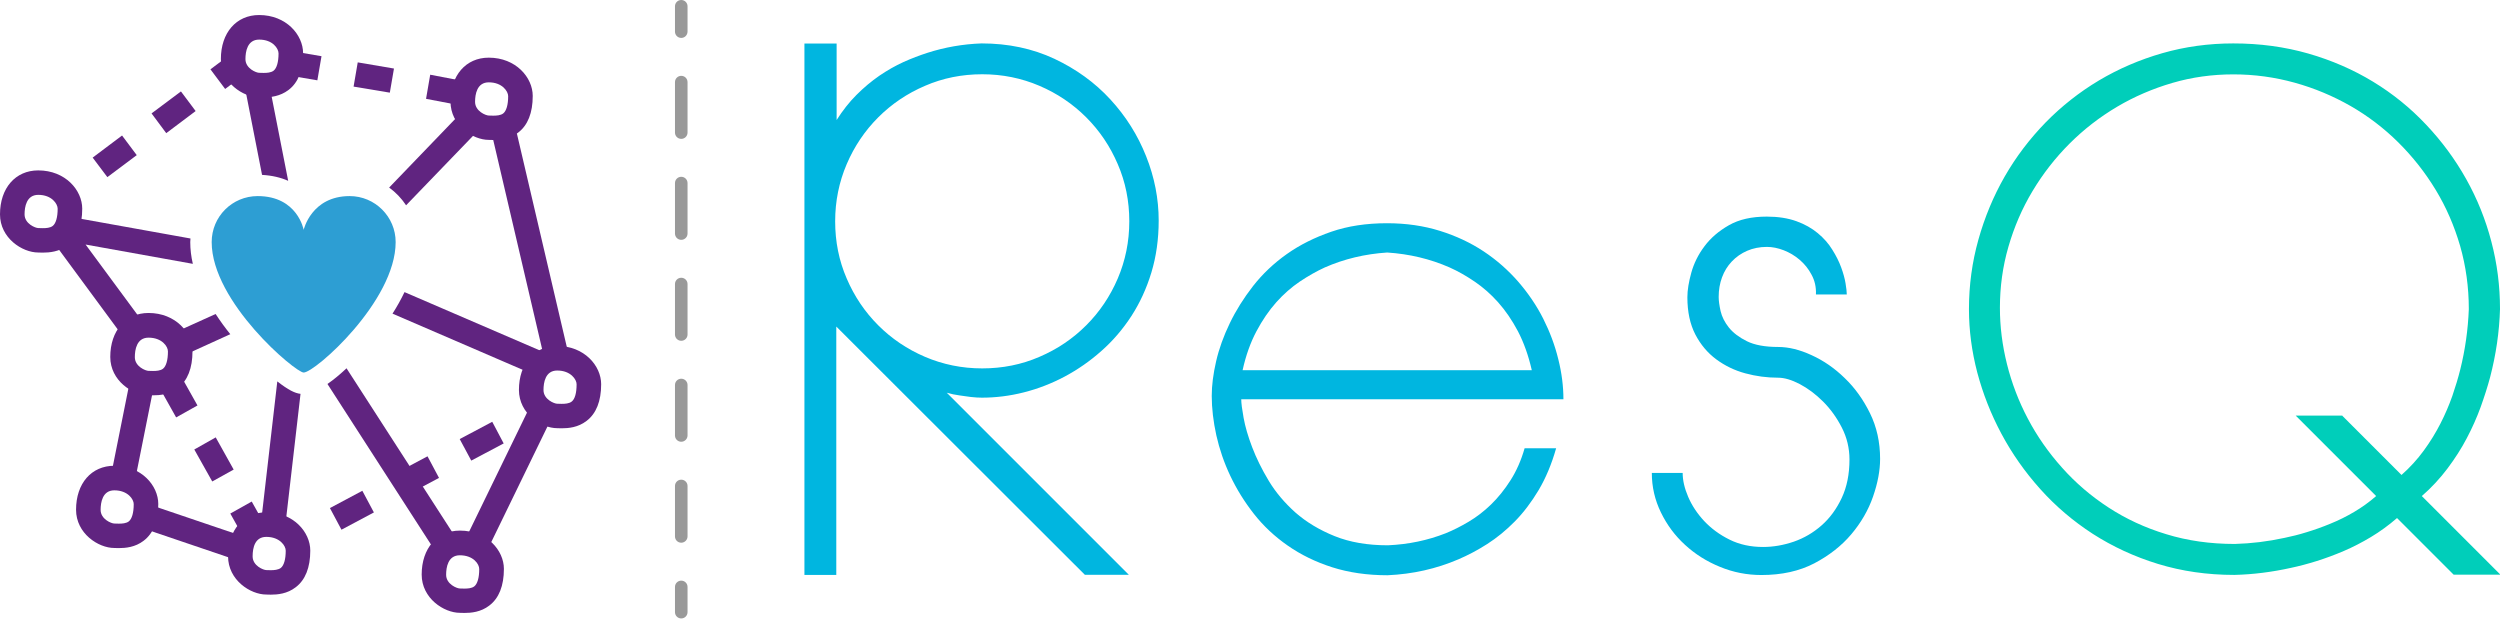 <?xml version="1.0" encoding="utf-8"?>
<!-- Generator: Adobe Illustrator 21.0.2, SVG Export Plug-In . SVG Version: 6.00 Build 0)  -->
<svg version="1.1" id="Layer_1" xmlns="http://www.w3.org/2000/svg" xmlns:xlink="http://www.w3.org/1999/xlink" x="0px" y="0px"
	 viewBox="0 0 2228.6 553.2" style="enable-background:new 0 0 2228.6 553.2;" xml:space="preserve">
<style type="text/css">
	.st0{fill:#602480;}
	.st1{fill:#2D9ED3;}
	.st2{fill:#999999;}
	.st3{fill:#00B6E0;}
	.st4{fill:#00CEBA;}
</style>
<g>
	<g>
		<polygon class="st0" points="108.8,120.8 121.9,138.3 95.7,157.9 82.6,140.5 		"/>
		<polygon class="st0" points="161.3,81.5 174.4,99 148.2,118.7 135.1,101.1 		"/>
		<polygon class="st0" points="407.5,93.4 379.8,88.1 383.5,66.6 411.2,71.9 		"/>
		<polygon class="st0" points="318.9,55.6 351.2,61.1 347.5,82.6 315.2,77.2 		"/>
		<polygon class="st0" points="254.3,44.6 286.6,50.1 282.9,71.6 250.6,66.1 		"/>
		<polygon class="st0" points="192.3,389.9 208.3,418.6 189.2,429.2 173.2,400.7 		"/>
		
			<rect x="147.8" y="336" transform="matrix(0.872 -0.489 0.489 0.872 -152.204 122.782)" class="st0" width="21.8" height="32.8"/>
		<polygon class="st0" points="323,437.5 333.3,456.8 304.4,472.2 294.1,452.9 		"/>
		
			<rect x="355.2" y="413.2" transform="matrix(0.883 -0.47 0.47 0.883 -155.701 224.276)" class="st0" width="32.8" height="21.8"/>
		<polygon class="st0" points="438.8,376 449,395.3 420.1,410.6 409.8,391.4 		"/>
		<path class="st0" d="M439.7,124.8L439.7,124.8l-4-0.1c-14.2,0-34.1-12.9-34.1-34.1c0-23.4,13.7-39.2,34.1-39.2
			c24.2,0,39.2,17.7,39.2,34.1c0,15.1-4.4,26.2-13,32.7C454.3,124.2,445.6,124.8,439.7,124.8z M435.7,73.4
			c-10.6,0-12.2,10.8-12.2,17.4c0,8.4,9.7,12.2,12.2,12.2l4,0.1l0,0c2.9,0,6.6-0.2,8.9-2c2.8-2.2,4.4-7.7,4.4-15.4
			C453,81.5,447.8,73.4,435.7,73.4z"/>
		<path class="st0" d="M500.7,381.8L500.7,381.8l-4-0.1c-14.2,0-34.1-12.9-34.1-34.1c0-23.4,13.7-39.2,34.1-39.2
			c24.2,0,39.2,17.7,39.2,34.1c0,15.1-4.4,26.2-13,32.7C515.3,381.1,506.6,381.8,500.7,381.8z M496.7,330.3
			c-10.6,0-12.2,10.8-12.2,17.4c0,8.4,9.7,12.2,12.2,12.2l4,0.1l0,0c2.9,0,6.6-0.2,8.9-2c2.9-2.2,4.4-7.7,4.4-15.4
			C514.1,338.4,508.8,330.3,496.7,330.3z"/>
		<path class="st0" d="M414,546.4L414,546.4l-4-0.1c-14.2,0-34.1-12.9-34.1-34.1c0-23.4,13.7-39.2,34.1-39.2
			c24.2,0,39.2,17.7,39.2,34.1c0,15.1-4.4,26.2-13,32.7C428.6,545.7,419.9,546.4,414,546.4z M409.9,495c-10.6,0-12.2,10.8-12.2,17.4
			c0,8.4,9.7,12.2,12.2,12.2l4,0.1l0,0c2.9,0,6.6-0.2,8.9-2c2.8-2.2,4.4-7.7,4.4-15.4C427.3,503,422.1,495,409.9,495z"/>
		<path class="st0" d="M241.4,530.1L241.4,530.1l-4-0.1c-14.2,0-34.1-12.9-34.1-34.1c0-23.4,13.7-39.2,34.1-39.2
			c24.2,0,39.2,17.7,39.2,34.1c0,15.1-4.4,26.2-13,32.7C256,529.4,247.3,530.1,241.4,530.1z M237.4,478.6
			c-10.1,0-12.2,9.5-12.2,17.4c0,8.4,9.7,12.2,12.2,12.2l4,0.1l0,0c2.9,0,6.6-0.3,8.9-2c2.8-2.2,4.4-7.7,4.4-15.4
			C254.8,486.7,249.5,478.6,237.4,478.6z"/>
		<path class="st0" d="M105.9,488.6L105.9,488.6l-4-0.1c-14.2,0-34.1-12.9-34.1-34.1c0-23.5,13.7-39.2,34.1-39.2
			c24.2,0,39.2,17.7,39.2,34.1c0,15.1-4.4,26.2-13,32.7C120.5,487.9,111.8,488.6,105.9,488.6z M101.9,437.1
			c-10.6,0-12.2,10.9-12.2,17.4c0,8.4,9.7,12.2,12.2,12.2l4,0.1l0,0c2.9,0,6.6-0.2,8.9-2c2.8-2.2,4.4-7.7,4.4-15.4
			C119.3,445.2,114,437.1,101.9,437.1z"/>
		<path class="st0" d="M136.4,352.4L136.4,352.4l-4-0.1c-14.2,0-34.1-12.9-34.1-34.1c0-23.4,13.7-39.2,34.1-39.2
			c24.2,0,39.2,17.7,39.2,34.1c0,15.1-4.4,26.2-12.9,32.7C151.1,351.8,142.3,352.4,136.4,352.4z M132.4,301
			c-10.6,0-12.2,10.8-12.2,17.4c0,8.4,9.7,12.2,12.2,12.2l4,0.1l0,0c2.9,0,6.6-0.2,8.9-2c2.8-2.2,4.4-7.7,4.4-15.4
			C149.8,309,144.5,301,132.4,301z"/>
		<path class="st0" d="M62,183.2l7.4-5.5l-13.1-17.5l-8,6C56.2,170,60.9,176.7,62,183.2z"/>
		<path class="st0" d="M38.1,225.2L38.1,225.2l-4-0.1C19.8,225.1,0,212.2,0,191.1c0-23.4,13.7-39.2,34.1-39.2
			c24.2,0,39.2,17.7,39.2,34.1c0,15.1-4.4,26.2-13,32.7C52.7,224.5,44,225.2,38.1,225.2z M34.1,173.7c-10.6,0-12.2,10.9-12.2,17.4
			c0,8.4,9.7,12.2,12.2,12.2l4,0.1l0,0c2.9,0,6.6-0.2,8.9-2c2.8-2.2,4.4-7.7,4.4-15.4C51.4,181.8,46.2,173.7,34.1,173.7z"/>
		<path class="st0" d="M207.9,52.6c0-2.2,0.2-4.3,0.5-6.4l-20.8,15.6l13.1,17.5L215,68.6C210.9,64.8,207.9,59.5,207.9,52.6z"/>
		<path class="st0" d="M235,86.8L235,86.8l-4-0.1c-14.2,0-34.1-12.9-34.1-34.1c0-23.4,13.7-39.2,34.1-39.2
			c24.2,0,39.2,17.7,39.2,34.1c0,15.1-4.4,26.2-13,32.7C249.6,86,240.9,86.8,235,86.8z M231,35.3c-10.6,0-12.2,10.8-12.2,17.4
			c0,8.4,9.7,12.2,12.2,12.2l4,0.1l0,0c2.9,0,6.6-0.2,8.9-2c2.8-2.2,4.4-7.7,4.4-15.4C248.3,43.3,243.2,35.3,231,35.3z"/>
		<path class="st0" d="M101.9,426.2c7.2,0,13.2,2.2,17.8,5.3l18-90c-2.1,0.1-3.9-0.1-5.2-0.1c-4.2,0-10.6-2.3-15.7-6.8l-18.4,92
			C99.5,426.4,100.7,426.2,101.9,426.2z"/>
		<path class="st0" d="M236,467.8l-11.6-20.7l-19.1,10.7l12.3,22C221.1,472.9,227.2,468.3,236,467.8z"/>
		<path class="st0" d="M214.8,500.6c-0.3-1.4-0.5-3-0.5-4.6c0-6.6,1.4-12.5,4.1-17.3l-88.2-29.9c0,0.2,0.1,0.4,0.1,0.5
			c0,10.1-2.2,16.5-5.4,20.8L214.8,500.6z"/>
		<path class="st0" d="M265.7,490.8c0,0.7-0.1,1.3-0.1,2.1l9.8-5.2l-10.3-19.3l-9.5,5C262.1,478.1,265.7,484.9,265.7,490.8z"/>
		<path class="st0" d="M475.4,356.3l-62.3,128.1c8.7,0.8,15.4,4.6,19.6,9.6l60.1-123.6C486.8,368.9,478.9,364.2,475.4,356.3z"/>
		<path class="st0" d="M238.6,68l-21.4,4.2l16.4,83.7c9,0.5,16.8,2.4,23.3,5.3L238.6,68z"/>
		<path class="st0" d="M153.1,297.6c4.9,4.5,7.6,10.4,7.6,15.6c0,1.8-0.1,3.5-0.2,5.1l44.8-20.4c-4.5-5.5-8.9-11.6-13.1-18
			L153.1,297.6z"/>
		<path class="st0" d="M169.8,212.6L61.9,193.2c-1.8,14-9,18.8-16,20.3l66.4,90.1c3.1-7.2,9-12.1,17.6-13L76.3,218l95.6,17.2
			c-1.5-6.4-2.3-12.9-2.3-19.4C169.6,214.7,169.7,213.7,169.8,212.6z"/>
		<path class="st0" d="M232.4,468.2c1.6-0.3,3.2-0.5,5-0.5c6.6,0,12.1,1.7,16.5,4.5l14-121.1c-5-0.6-10.7-3.3-20.7-11.1L232.4,468.2
			z"/>
		<path class="st0" d="M390.7,495.5c3.6-6.7,9.8-11.2,18.7-11.4L308.9,328.3c-5.3,5-11.2,10-17,14L390.7,495.5z"/>
		<polygon class="st0" points="272.4,312.2 272.7,310 271.5,310.7 		"/>
		<path class="st0" d="M458.1,107.6c-6.1,7.3-15.3,7.1-20.8,7l46.5,198.9l-123.2-53.1c-3.2,6.7-6.8,13.1-10.7,19.2L476,334
			c3.3-8.7,10.1-14.6,20.8-14.6c4.2,0,7.9,0.8,11.3,2L458.1,107.6z"/>
		<path class="st0" d="M362,183l67.2-69.7c-6.2-2.3-13.1-7.3-15.6-15.4l-66.7,69.3C352.8,171.5,357.9,176.8,362,183z"/>
	</g>
	<path class="st1" d="M311.7,174.8c-34.2,0-41,30.1-41,30.1s-5.4-30.1-41-30.1c-22.7,0-41,18.3-41,41c0,53.5,74.7,116.3,82,116.3
		c10,0,82-63.5,82-116.3C352.7,193.2,334.3,174.8,311.7,174.8z"/>
</g>
<g>
	<g>
		<path class="st2" d="M607.3,33.8c-3.1,0-5.6-2.5-5.6-5.6V5.6c0-3.1,2.5-5.6,5.6-5.6s5.6,2.5,5.6,5.6v22.5
			C612.9,31.3,610.4,33.8,607.3,33.8z"/>
	</g>
	<g>
		<path class="st2" d="M607.3,213.8c-3.1,0-5.6-2.5-5.6-5.6v-45c0-3.1,2.5-5.6,5.6-5.6s5.6,2.5,5.6,5.6v45
			C612.9,211.3,610.4,213.8,607.3,213.8z M607.3,123.8c-3.1,0-5.6-2.5-5.6-5.6v-45c0-3.1,2.5-5.6,5.6-5.6s5.6,2.5,5.6,5.6v45
			C612.9,121.3,610.4,123.8,607.3,123.8z"/>
	</g>
	<g>
		<path class="st2" d="M607.3,483.8c-3.1,0-5.6-2.5-5.6-5.6v-45c0-3.1,2.5-5.6,5.6-5.6s5.6,2.5,5.6,5.6v45
			C612.9,481.2,610.4,483.8,607.3,483.8z M607.3,393.8c-3.1,0-5.6-2.5-5.6-5.6v-45c0-3.1,2.5-5.6,5.6-5.6s5.6,2.5,5.6,5.6v45
			C612.9,391.2,610.4,393.8,607.3,393.8z M607.3,303.8c-3.1,0-5.6-2.5-5.6-5.6v-45c0-3.1,2.5-5.6,5.6-5.6s5.6,2.5,5.6,5.6v45
			C612.9,301.3,610.4,303.8,607.3,303.8z"/>
	</g>
	<g>
		<path class="st2" d="M607.3,551.3c-3.1,0-5.6-2.5-5.6-5.6v-22.5c0-3.1,2.5-5.6,5.6-5.6s5.6,2.5,5.6,5.6v22.5
			C612.9,548.8,610.4,551.3,607.3,551.3z"/>
	</g>
</g>
<g>
	<path class="st3" d="M745.8,38.8V107c5.3-8.4,11.2-15.9,17.7-22.4c6.5-6.5,13.3-12.2,20.4-17.1c7.1-4.8,14.2-8.9,21.5-12.2
		c7.3-3.3,14.3-5.9,21-8.1c15.8-5.1,32-7.9,48.6-8.5c23.8,0,45.4,4.6,64.9,13.7c19.5,9.2,36.1,21.2,49.9,36.2
		c13.8,15,24.4,31.8,31.9,50.7c7.5,18.8,11.2,38,11.2,57.3c0,16.6-2.2,32.1-6.5,46.3c-4.3,14.2-10.3,27.2-17.8,38.8
		c-7.6,11.7-16.5,22.1-26.7,31.1c-10.2,9.1-21.2,16.7-32.8,22.9c-11.7,6.2-23.8,10.9-36.5,14.1c-12.6,3.2-25.1,4.7-37.3,4.7
		c-3,0-6.2-0.2-9.8-0.6c-3-0.4-6.3-0.9-10.1-1.4c-3.8-0.5-7.6-1.3-11.4-2.4l162.3,162.3h-39.2L745.5,291.1v221.4h-28.4V38.8H745.8z
		 M926.6,318.1c15.9-6.8,29.8-16.2,41.7-28.1c11.9-11.9,21.3-25.8,28.1-41.7c6.8-15.9,10.3-32.9,10.3-51c0-18.1-3.4-35.1-10.3-51
		c-6.8-15.9-16.2-29.8-28.1-41.7c-11.9-11.9-25.8-21.3-41.7-28.1c-15.9-6.8-32.9-10.3-51-10.3c-18.1,0-35.1,3.4-51,10.3
		c-15.9,6.8-29.8,16.2-41.7,28.1c-11.9,11.9-21.3,25.8-28.1,41.7c-6.8,15.9-10.3,32.9-10.3,51c0,18.1,3.4,35.1,10.3,51
		c6.8,15.9,16.2,29.8,28.1,41.7c11.9,11.9,25.8,21.3,41.7,28.1c15.9,6.8,32.9,10.3,51,10.3C893.7,328.4,910.7,325,926.6,318.1z"/>
	<path class="st3" d="M1106.5,355.9c0,3.4,0.7,8.9,2.1,16.6c1.4,7.7,3.9,16.4,7.6,26.1c3.7,9.7,8.6,19.7,14.8,30
		c6.2,10.3,14.2,19.7,23.8,28.3c9.7,8.5,21.3,15.5,34.9,21c13.6,5.5,29.4,8.2,47.5,8.2c18.3-0.8,35.5-4.4,51.5-10.7
		c6.7-2.7,13.6-6.2,20.5-10.3c6.9-4.1,13.6-9.2,19.9-15.3c6.3-6.1,12.1-13.3,17.4-21.6c5.3-8.3,9.5-17.8,12.6-28.6h28.1
		c-4,14.1-9.2,26.5-15.6,37.3c-6.4,10.7-13.5,20.1-21.3,28c-7.8,7.9-16,14.6-24.6,20.1c-8.6,5.5-17.2,10-25.6,13.6
		c-19.6,8.4-40.6,13.2-63.2,14.2c-18.1,0-34.5-2.4-49.3-7.1c-14.7-4.7-28-11.2-39.6-19.3c-11.7-8.1-21.7-17.5-30.2-28.3
		c-8.4-10.7-15.4-22-21-33.8c-5.6-11.8-9.7-23.8-12.5-36.2c-2.7-12.3-4.1-24.1-4.1-35.2c0-9.3,1.3-19.5,3.9-30.8
		c2.6-11.3,6.7-22.6,12.2-34c5.5-11.4,12.4-22.4,20.8-33.2c8.4-10.7,18.4-20.2,30-28.4c11.6-8.2,24.8-14.8,39.6-19.9
		c14.8-5.1,31.4-7.6,49.7-7.6c17.1,0,32.8,2.3,47.2,6.8c14.4,4.5,27.4,10.6,39,18.3c11.6,7.7,21.8,16.7,30.8,27
		c8.9,10.3,16.4,21.3,22.3,33c5.9,11.7,10.4,23.7,13.4,36c3.1,12.3,4.6,24.3,4.6,35.8H1106.5z M1365.5,330
		c-3-13.1-7.1-24.6-12.3-34.6c-5.3-10-11.2-18.6-17.7-25.9c-6.5-7.3-13.5-13.4-21-18.5c-7.5-5.1-14.9-9.3-22.3-12.6
		c-17.3-7.6-35.8-12-55.6-13.3c-19.8,1.3-38.3,5.7-55.6,13.3c-7.4,3.4-14.8,7.6-22.3,12.6c-7.5,5.1-14.5,11.2-21,18.5
		c-6.5,7.3-12.4,15.9-17.7,25.9c-5.3,10-9.4,21.5-12.3,34.6H1365.5z"/>
	<path class="st3" d="M1614.9,244.9c-2.7-5.2-6.3-9.6-10.6-13.3c-4.3-3.7-9.1-6.5-14.2-8.5c-5.2-2-10.2-3-15-3
		c-6.5,0-12.4,1.2-17.7,3.5c-5.3,2.3-9.8,5.5-13.6,9.5c-3.8,4-6.7,8.7-8.7,14.1c-2,5.4-3,11.2-3,17.5c0,3.4,0.6,7.6,1.7,12.6
		c1.2,5.1,3.6,9.9,7.4,14.7c3.8,4.7,9.2,8.8,16.1,12.2c6.9,3.4,16.2,5.1,27.8,5.1c9.3,0,19.2,2.4,29.8,7.3
		c10.6,4.8,20.5,11.6,29.5,20.4c9.1,8.7,16.6,19.2,22.6,31.4c6,12.2,9,25.8,9,40.7c0,10.3-2.1,21.5-6.3,33.6
		c-4.2,12.1-10.7,23.3-19.4,33.6c-8.7,10.3-19.7,18.9-33,25.9c-13.3,6.9-28.9,10.4-47.1,10.4c-12.8,0-25.2-2.4-37-7.3
		c-11.8-4.8-22.2-11.4-31.1-19.6c-9-8.2-16.1-17.8-21.5-28.9c-5.4-11.1-8.1-22.8-8.1-35.2h27.5c0,6.5,1.6,13.6,4.9,21.3
		c3.3,7.7,8,14.8,14.2,21.5c6.2,6.6,13.7,12.2,22.6,16.6c8.8,4.4,18.8,6.6,30,6.6c9.1,0,18.2-1.6,27.3-4.7c9.2-3.2,17.4-8,24.8-14.5
		c7.4-6.5,13.4-14.7,18-24.5c4.6-9.8,6.9-21.2,6.9-34.3c0-10.1-2.3-19.6-6.8-28.4c-4.5-8.8-10.1-16.6-16.7-23.2
		c-6.6-6.6-13.6-11.8-20.8-15.6c-7.3-3.8-13.7-5.7-19.4-5.7c-9.9,0-19.6-1.3-29.2-3.9c-9.6-2.6-18.2-6.8-25.9-12.5
		c-7.7-5.7-13.9-13.1-18.6-22.1c-4.7-9.1-7.1-20.1-7.1-33.2c0-6.3,1.2-13.6,3.5-21.9c2.3-8.3,6.2-16.2,11.7-23.5
		c5.5-7.4,12.7-13.6,21.8-18.8c9.1-5.2,20.3-7.7,33.8-7.7c10.1,0,18.9,1.4,26.4,4.1c7.5,2.7,13.8,6.3,19.1,10.7s9.6,9.3,12.9,14.7
		c3.4,5.4,6,10.6,7.9,15.8c1.9,5.2,3.2,9.9,3.9,14.2c0.7,4.3,1.1,7.6,1.1,9.9h-27.5C1619.1,255.9,1617.7,250,1614.9,244.9z"/>
	<path class="st4" d="M2113.6,478.7c-8,4.8-16.1,9-24.3,12.5c-8.2,3.5-16.3,6.5-24.3,9c-8,2.5-15.6,4.5-22.7,6
		c-17.1,3.8-33.9,5.9-50.5,6.3c-24.2,0-46.9-3.3-68.1-9.8c-21.2-6.5-40.5-15.5-58.1-26.8c-17.6-11.4-33.2-24.7-46.9-40
		c-13.7-15.3-25.2-31.7-34.6-49.3c-9.4-17.6-16.5-35.8-21.5-54.6c-4.9-18.8-7.4-37.6-7.4-56.4c0-21.3,2.8-41.9,8.4-61.9
		c5.6-20,13.4-38.8,23.5-56.4c10.1-17.6,22.3-33.6,36.5-48.2c14.2-14.5,30.1-27,47.5-37.4c17.5-10.4,36.3-18.5,56.5-24.3
		c20.2-5.8,41.3-8.7,63.2-8.7c23.6,0,45.8,3,66.8,9c20.9,6,40.2,14.4,57.8,25.1c17.6,10.7,33.4,23.5,47.4,38.4
		c14,14.8,25.9,31,35.7,48.5c9.8,17.5,17.3,36.1,22.4,55.7c5.2,19.7,7.7,39.7,7.7,60.2c-0.6,20.4-3.6,40.6-8.8,60.6
		c-2.3,8.6-5.2,17.6-8.5,26.8c-3.4,9.3-7.5,18.5-12.3,27.6c-4.8,9.2-10.6,18.2-17.2,27c-6.6,8.8-14.3,17.1-22.9,24.6l70.1,70.1
		h-41.7l-50.5-50.5C2129.3,468.3,2121.6,473.9,2113.6,478.7z M2088.1,370.7l52.7,52.7c7.6-6.7,14.2-14,19.9-21.8
		c5.7-7.8,10.6-15.8,14.8-24c4.2-8.2,7.7-16.4,10.6-24.6c2.8-8.2,5.2-16.1,7.1-23.7c4.4-17.7,6.9-35.6,7.6-53.7
		c0-19.6-2.6-38.3-7.7-56.2c-5.2-17.9-12.4-34.6-21.8-50.1c-9.4-15.5-20.5-29.6-33.3-42.3c-12.8-12.7-27.1-23.6-42.6-32.5
		c-15.6-8.9-32.2-15.9-49.9-20.8c-17.7-4.9-35.9-7.4-54.6-7.4c-18.7,0-36.9,2.5-54.3,7.6c-17.5,5.1-34,12.2-49.4,21.3
		c-15.5,9.2-29.6,20.1-42.3,32.8c-12.7,12.7-23.7,26.8-33,42.3c-9.3,15.5-16.4,32-21.5,49.6c-5.1,17.6-7.6,35.7-7.6,54.5
		c0,16.6,2.1,33.4,6.3,50.2c4.2,16.8,10.4,33.1,18.6,48.6c8.2,15.6,18.4,30.2,30.5,43.7c12.1,13.6,25.9,25.4,41.4,35.5
		c15.5,10.1,32.6,18.1,51.5,23.8c18.8,5.8,39.2,8.7,61.1,8.7c14.7-0.4,29.5-2.2,44.2-5.4c6.3-1.3,12.9-2.9,19.9-5.1
		c6.9-2.1,14-4.6,21.2-7.6c7.2-2.9,14.2-6.4,21-10.4c6.8-4,13.4-8.7,19.7-14.2l-71.7-71.7H2088.1z"/>
</g>
</svg>
